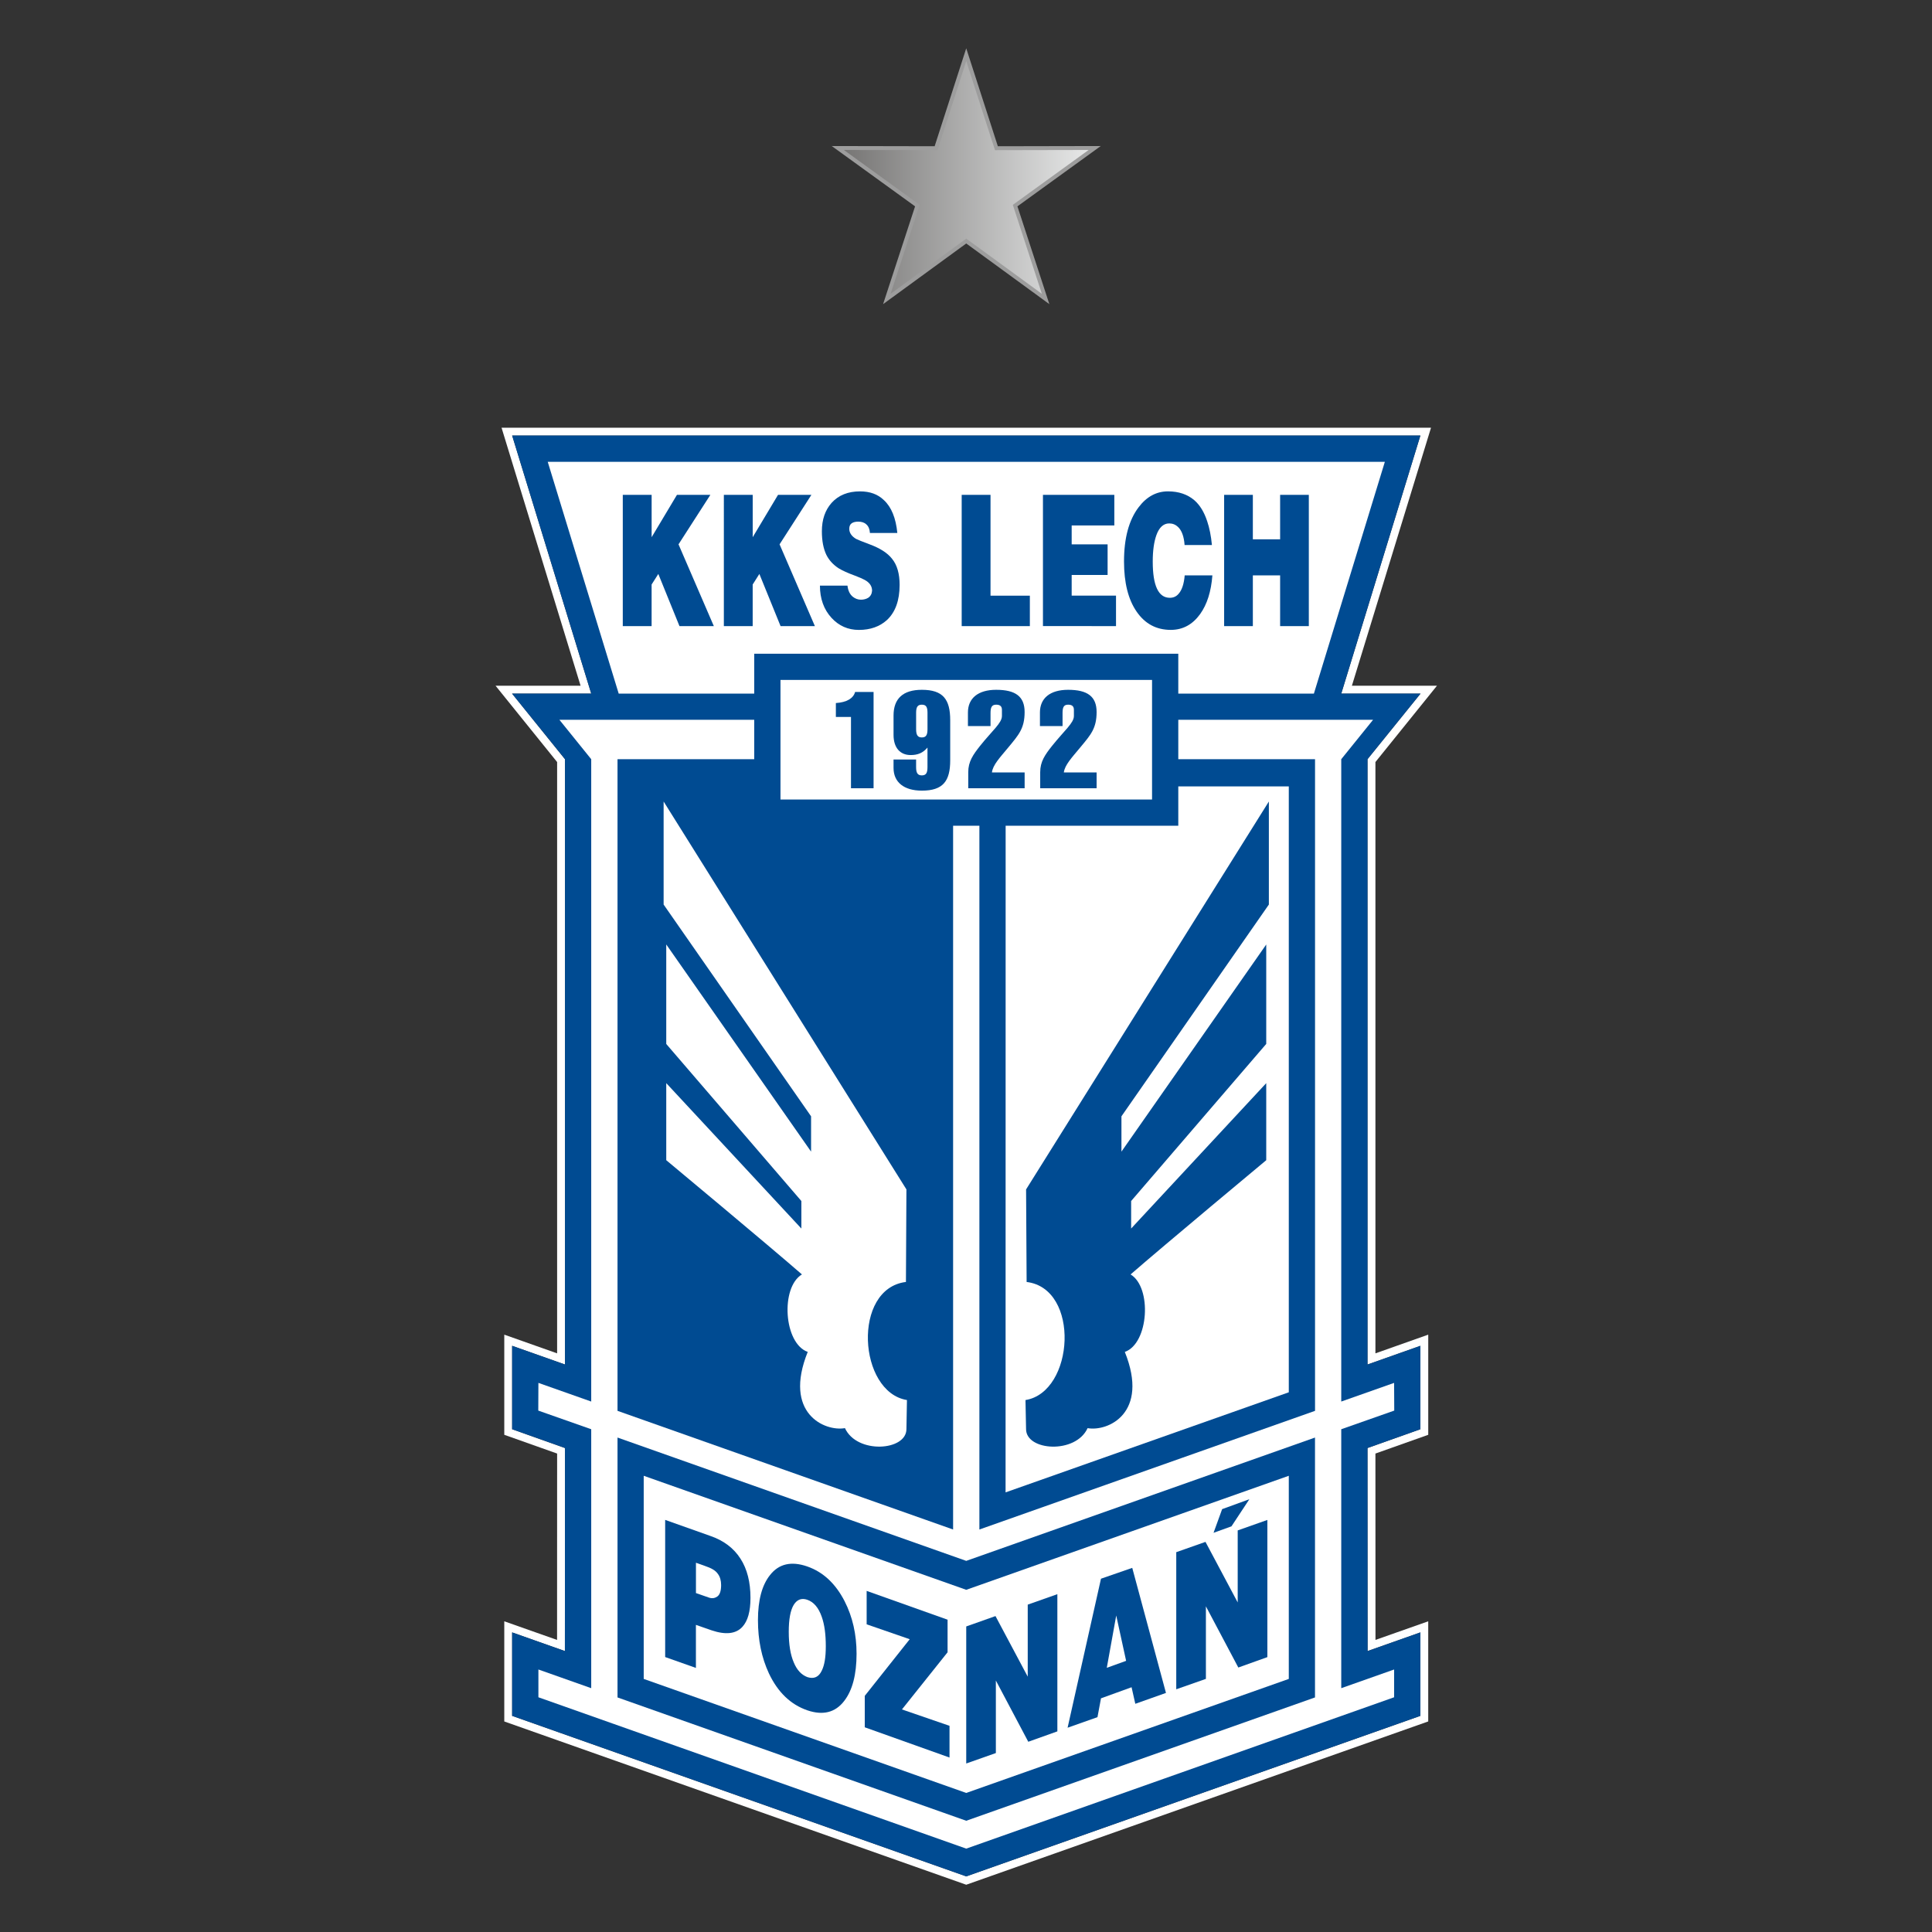 <svg height="1000" viewBox="0 0 264.583 264.583" width="1000" xmlns="http://www.w3.org/2000/svg" xmlns:xlink="http://www.w3.org/1999/xlink"><rect x="0" y="0" width="264.583" height="264.583" fill="#333333" stroke="none"/><defs><linearGradient id="a" gradientTransform="matrix(43.337 0 0 -41.216 -8491.592 -12285.605)" gradientUnits="userSpaceOnUse" x1="196.38" x2="196.707" y1="-298.244" y2="-298.244"><stop offset="0" stop-color="#737271"/><stop offset="1" stop-color="#eaebeb"/></linearGradient><clipPath id="b"><use height="100%" width="100%" xlink:href="#c"/></clipPath><path id="c" d="M 24.311 5.161 L 25.976 0 L 27.642 5.161 L 33.066 5.15 L 28.674 8.329 L 30.357 13.483 L 25.976 10.286 L 21.594 13.483 L 23.28 8.329 L 18.888 5.15 Z"/></defs><g transform="matrix(3.8 0 0 3.8 64.067 2.815)"><g transform="translate(-37.484 -83.756)"><g transform="matrix(.653 0 0 .653 38.484 84.986)"><path d="m 51.039 71.257 v 4.604 l -2.918 1.037 l .005 11.205 l 2.913 -1.029 v 4.605 L 25.976 100.538 L .915 91.68 V 87.075 L 3.826 88.104 L 3.832 76.899 L .915 75.862 V 71.258 L 3.832 72.29 V 38.882 L .91 35.261 H 5.28 L .916 21.021 H 51.04 l -4.366 14.24 h 4.375 l -2.927 3.621 v 33.407 z m -2.48 -32.218 c .177 -.225 3.396 -4.211 3.396 -4.211 H 47.26 c .318 -1.036 4.367 -14.241 4.367 -14.241 H 51.04 H .33 c 0 0 4.045 13.205 4.362 14.241 H 0 c 0 0 3.216 3.986 3.397 4.211 V 71.673 C 2.652 71.407 .481 70.641 .481 70.641 v 5.527 c 0 0 2.445 .872 2.916 1.035 c 0 .547 -.003 9.217 -.003 10.286 C 2.649 87.224 .481 86.461 .481 86.461 v 5.528 L 25.976 101 L 51.473 91.988 v -5.527 c 0 0 -2.169 .766 -2.911 1.027 c 0 -1.068 -.003 -9.738 -.003 -10.285 c .467 -.163 2.915 -1.035 2.915 -1.035 v -5.527 c 0 0 -2.172 .768 -2.915 1.032 z" fill="#fff"/><path d="M 51.039 87.074 L 48.126 88.104 L 48.121 76.898 L 51.039 75.861 L 51.039 71.257 L 48.121 72.289 L 48.121 38.882 L 51.048 35.261 L 46.673 35.261 L 51.039 21.021 L .915 21.021 L 5.279 35.261 L .909 35.261 L 3.832 38.882 L 3.832 72.289 L .915 71.257 L .915 75.861 L 3.832 76.898 L 3.826 88.104 L .915 87.074 L .915 91.68 L 25.976 100.54 L 51.039 91.68 Z" fill="#004b92"/><path d="M 49.59 89.121 L 46.673 90.152 L 46.673 75.861 L 49.598 74.832 L 49.59 73.303 L 46.673 74.333 L 46.673 38.882 L 48.429 36.708 L 3.524 36.708 L 5.279 38.882 L 5.279 74.333 L 2.364 73.303 L 2.357 74.832 L 5.279 75.861 L 5.279 90.152 L 2.364 89.121 L 2.364 90.654 L 25.976 99.007 L 49.59 90.654 Z" fill="#fff"/><path d="M 45.226 74.846 L 45.226 38.882 L 26.702 38.882 L 26.702 81.395 Z" fill="#004b92"/><path d="M 6.73 74.846 L 6.73 38.882 L 25.251 38.882 L 25.251 81.395 Z" fill="#004b92"/><path d="M 45.224 76.32 L 25.976 83.126 L 6.73 76.32 L 6.73 90.663 L 25.976 97.469 L 45.224 90.663 Z" fill="#004b92"/><path d="M 43.778 78.43 L 25.976 84.723 L 8.176 78.43 L 8.176 89.641 L 25.976 95.934 L 43.778 89.641 Z" fill="#fff"/><path d="M 25.976 22.471 L 49.079 22.471 L 45.163 35.263 L 6.796 35.263 L 2.879 22.471 Z" fill="#fff"/><path d="M 28.147 79.346 L 43.778 73.822 L 43.778 40.383 L 28.151 40.383 Z" fill="#fff"/><path d="M 22.675 62.625 L 9.275 41.217 v 5.687 l 8.138 11.687 V 60.54 L 9.42 49.106 v 5.492 l 7.457 8.668 v 1.519 L 9.42 56.76 v 4.252 c 0 0 5.657 4.709 7.488 6.305 c -1.191 .711 -1.009 3.809 .32 4.276 c -1.366 3.388 .934 4.406 2.054 4.207 c .662 1.444 3.393 1.259 3.393 .054 l .029 -1.604 c -2.697 -.44 -3.029 -6.157 -.056 -6.517 z" fill="#fff"/><path d="m 20.661 26.396 c -.015 -.215 -.079 -.366 -.197 -.472 c -.113 -.108 -.266 -.153 -.452 -.153 c -.146 0 -.266 .029 -.353 .087 c -.092 .061 -.139 .166 -.139 .307 c 0 .221 .128 .413 .38 .561 c .085 .045 .337 .145 .747 .299 c .572 .212 .978 .472 1.229 .789 c .286 .347 .423 .832 .423 1.446 c 0 .863 -.236 1.511 -.703 1.945 c -.395 .355 -.908 .542 -1.545 .542 c -.602 0 -1.106 -.226 -1.509 -.664 c -.426 -.462 -.641 -1.062 -.641 -1.78 h 1.52 c .033 .282 .133 .488 .305 .622 c .125 .097 .273 .154 .438 .154 c .159 0 .29 -.039 .398 -.103 c .132 -.087 .204 -.218 .217 -.392 c 0 -.25 -.134 -.448 -.405 -.596 C 20.27 28.93 20.092 28.85 19.839 28.754 C 19.443 28.61 19.134 28.469 18.925 28.34 c -.3 -.199 -.518 -.439 -.666 -.731 c -.165 -.34 -.25 -.776 -.25 -1.305 c 0 -.645 .178 -1.168 .542 -1.575 c .379 -.417 .901 -.628 1.561 -.628 c .547 0 .985 .156 1.324 .487 c .411 .381 .657 .985 .737 1.809 z m -8.062 -2.104 h 1.592 v 2.338 l 1.398 -2.338 h 1.842 l -1.757 2.732 l 1.949 4.513 h -1.894 l -1.17 -2.879 l -.369 .583 v 2.296 h -1.591 z m -5.578 0 h 1.592 v 2.338 l 1.398 -2.338 h 1.844 l -1.758 2.732 l 1.949 4.513 H 10.15 l -1.168 -2.879 l -.37 .583 v 2.296 H 7.021 Z" fill="#004b92"/><path d="m 40.209 24.292 h 1.585 v 2.453 h 1.505 v -2.453 h 1.584 v 7.245 h -1.584 v -2.8 h -1.505 v 2.8 h -1.585 z m -2.182 2.771 c -.033 -.472 -.159 -.809 -.365 -1.001 c -.138 -.129 -.297 -.193 -.484 -.193 c -.317 0 -.556 .222 -.709 .651 c -.132 .372 -.2 .856 -.2 1.453 c 0 1.332 .314 2.001 .943 2.001 c .2 0 .364 -.074 .49 -.228 c .179 -.203 .292 -.542 .331 -1.01 h 1.528 c -.069 .895 -.293 1.604 -.678 2.139 c -.418 .578 -.955 .87 -1.618 .87 c -.797 0 -1.427 -.337 -1.89 -1.014 c -.459 -.667 -.691 -1.591 -.691 -2.758 c 0 -1.286 .266 -2.283 .803 -2.992 c .444 -.59 .988 -.881 1.624 -.881 c .592 0 1.076 .167 1.455 .49 c .311 .272 .543 .657 .709 1.161 c .125 .371 .214 .814 .26 1.312 z M 30.21 24.292 h 3.939 v 1.689 h -2.354 v 1.043 h 1.983 v 1.69 h -1.983 v 1.141 h 2.447 v 1.681 H 30.21 Z m -4.485 0 h 1.591 v 5.564 h 2.171 v 1.681 h -3.762 z" fill="#004b92"/><path d="M 20.376 90.576 L 22.857 87.45 L 20.48 86.628 L 20.48 84.783 L 24.946 86.372 L 24.946 88.171 L 22.428 91.325 L 25.053 92.229 L 25.053 93.98 L 20.376 92.311 Z" fill="#004b92"/><path d="m 17.195 83.432 c .875 .303 1.563 .939 2.066 1.916 c .443 .866 .662 1.838 .662 2.903 c 0 1.151 -.228 2.022 -.684 2.608 c -.49 .638 -1.169 .807 -2.029 .516 c -.932 -.32 -1.634 -1.005 -2.123 -2.037 c -.405 -.869 -.606 -1.845 -.606 -2.943 c 0 -1.101 .223 -1.934 .666 -2.486 c .486 -.62 1.169 -.78 2.048 -.477 m 0 1.838 c -.311 -.104 -.56 -.008 -.741 .285 c -.182 .303 -.273 .795 -.273 1.485 c 0 .696 .091 1.257 .273 1.683 c .178 .434 .43 .695 .756 .819 c .359 .114 .625 0 .792 -.356 c .153 -.303 .223 -.75 .223 -1.344 c 0 -.656 -.069 -1.197 -.226 -1.637 c -.177 -.501 -.443 -.814 -.804 -.935 z" fill="#004b92"/><path d="m 9.362 80.865 l 2.48 .881 c .743 .252 1.303 .678 1.672 1.255 c .374 .578 .554 1.302 .554 2.167 c 0 .746 -.147 1.277 -.451 1.604 c -.357 .386 -.925 .446 -1.692 .188 l -.868 -.302 v 2.376 l -1.697 -.6 v -7.568 h .002 z m 1.697 2.364 v 1.674 l .73 .254 c .195 .064 .344 .01 .456 -.07 c .136 -.104 .203 -.312 .203 -.627 c 0 -.248 -.059 -.454 -.177 -.613 c -.144 -.209 -.377 -.324 -.71 -.439 z" fill="#004b92"/><path d="M 40.099 80.271 L 39.625 81.577 L 40.613 81.221 L 41.602 79.723 Z" fill="#004b92"/><path d="M 29.4 93.109 L 31.005 92.536 L 31.005 84.964 L 29.37 85.541 L 29.37 89.516 L 27.59 86.173 L 25.976 86.745 L 25.976 94.309 L 27.611 93.732 L 27.611 89.729 Z" fill="#004b92"/><path d="M 40.992 89.012 L 42.595 88.438 L 42.595 80.867 L 40.958 81.445 L 40.958 85.42 L 39.18 82.078 L 37.567 82.646 L 37.567 90.213 L 39.203 89.639 L 39.203 85.635 Z" fill="#004b92"/><path d="m 34.254 86.141 l .546 2.502 l -1.067 .385 z m -1.035 5.61 l .194 -1.039 l 1.688 -.612 l .206 .914 l 1.692 -.6 l -1.861 -6.902 l -1.725 .598 l -1.843 8.224 z" fill="#004b92"/><path d="M 29.279 62.625 L 42.678 41.217 v 5.687 l -8.136 11.687 v 1.949 l 7.991 -11.431 v 5.487 l -7.456 8.67 v 1.518 l 7.456 -8.023 v 4.252 c 0 0 -5.656 4.709 -7.487 6.305 c 1.189 .711 1.009 3.809 -.318 4.276 c 1.364 3.388 -.936 4.406 -2.054 4.207 c -.662 1.444 -3.396 1.259 -3.396 .054 l -.032 -1.604 c 2.701 -.44 3.031 -6.157 .063 -6.517 z" fill="#004b92"/><path d="M 14.275 33.061 H 37.679 V 42.554 H 14.275 Z" fill="#004b92"/><path d="M 15.724 34.507 H 36.231 V 41.107 H 15.724 Z" fill="#fff"/><path d="M 19.615 40.485 V 36.55 h -.834 v -.767 c .596 -.038 .966 -.256 1.062 -.612 h 1.019 v 5.314 z" fill="#004b92"/><path d="m 23.838 36.322 c 0 -.317 -.075 -.449 -.312 -.449 c -.235 0 -.316 .131 -.316 .449 v .901 c 0 .317 .081 .458 .316 .458 c .237 0 .312 -.141 .312 -.458 z m -.312 4.295 c -.995 0 -1.562 -.472 -1.562 -1.253 v -.465 h 1.245 v .42 c 0 .317 .081 .456 .316 .456 c .237 0 .312 -.139 .312 -.456 V 38.24 c -.251 .295 -.531 .413 -.93 .413 c -.568 0 -.943 -.391 -.943 -1.112 V 36.47 c 0 -.937 .528 -1.418 1.562 -1.418 c 1.176 0 1.565 .533 1.565 1.678 v 2.213 c 0 1.142 -.389 1.674 -1.565 1.674 z" fill="#004b92"/><path d="M 26.087 40.485 V 39.6 c 0 -.587 .264 -.962 .654 -1.456 c .68 -.85 1.205 -1.26 1.205 -1.646 v -.34 c 0 -.199 -.106 -.285 -.318 -.285 c -.234 0 -.311 .138 -.311 .456 v .725 H 26.07 V 36.3 c 0 -.783 .564 -1.248 1.557 -1.248 c 1.069 0 1.571 .369 1.571 1.226 c 0 .907 -.331 1.263 -.882 1.933 c -.49 .591 -.873 .988 -.922 1.402 h 1.805 v .872 z" fill="#004b92"/><path d="M 30.058 40.485 V 39.6 c 0 -.587 .265 -.962 .657 -1.456 c .679 -.85 1.203 -1.26 1.203 -1.646 v -.34 c 0 -.199 -.104 -.285 -.32 -.285 c -.236 0 -.306 .138 -.306 .456 v .725 H 30.044 V 36.3 c 0 -.783 .559 -1.248 1.554 -1.248 c 1.07 0 1.573 .369 1.573 1.226 c 0 .907 -.33 1.263 -.884 1.933 c -.49 .591 -.871 .988 -.925 1.402 h 1.809 v .872 z" fill="#004b92"/><g><g><path clip-path="url(#b)" d="M 18.888 0 H 33.066 V 13.483 H 18.888 Z" fill="url(#a)"/></g></g><path d="M 23.28 8.329 L 18.888 5.15 L 24.311 5.161 L 25.976 0 L 27.642 5.161 L 33.066 5.15 L 28.674 8.329 L 30.357 13.483 L 25.976 10.286 L 21.594 13.483 Z" fill="none" stroke="#9d9d9d" stroke-miterlimit="22.926" stroke-width=".216"/></g></g></g></svg>